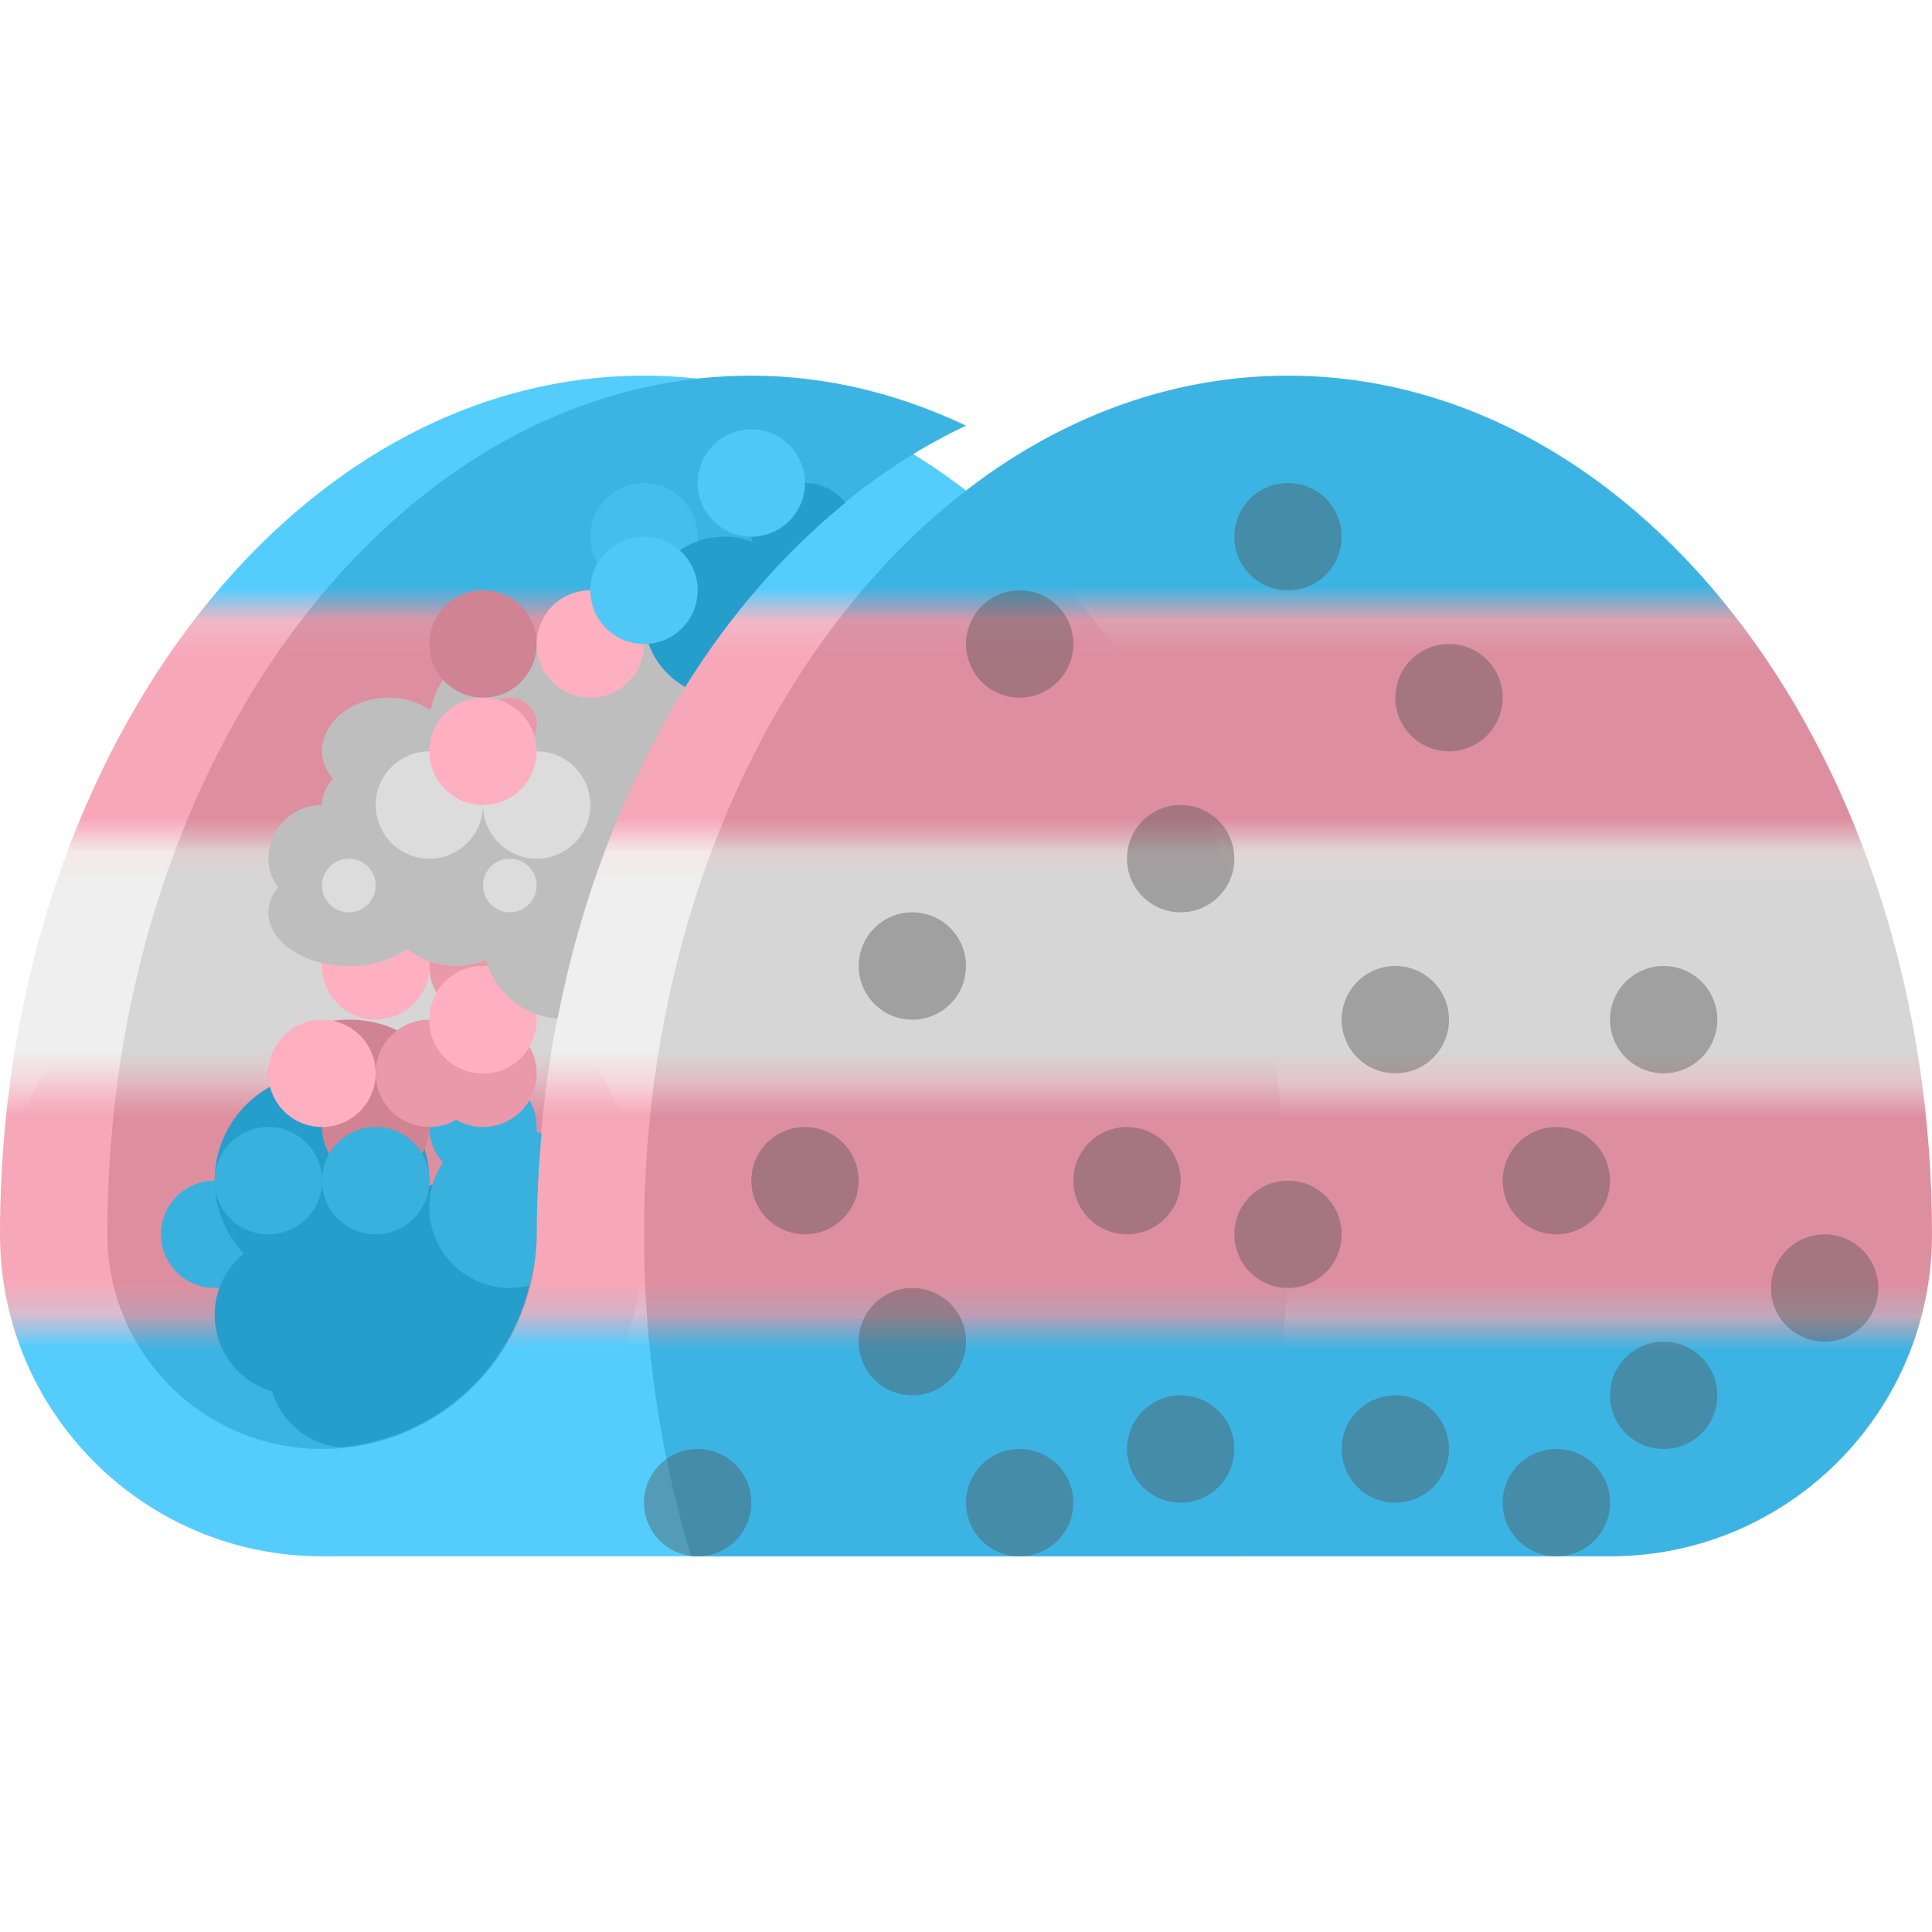 <?xml version="1.0" encoding="UTF-8" standalone="no"?>
<svg
   xmlns:dc="http://purl.org/dc/elements/1.1/"
   xmlns:cc="http://creativecommons.org/ns#"
   xmlns:rdf="http://www.w3.org/1999/02/22-rdf-syntax-ns#"
   xmlns:svg="http://www.w3.org/2000/svg"
   xmlns="http://www.w3.org/2000/svg"
   xmlns:xlink="http://www.w3.org/1999/xlink"
   xmlns:sodipodi="http://sodipodi.sourceforge.net/DTD/sodipodi-0.dtd"
   xmlns:inkscape="http://www.inkscape.org/namespaces/inkscape"
   viewBox="0 0 36 36"
   version="1.1"
   id="svg6153"
   sodipodi:docname="transTaco.svg"
   inkscape:version="1.0.2-2 (e86c870879, 2021-01-15)"
   inkscape:export-filename="C:\Users\tacos\Documents\random things\twemoji\transmoji\transmoji\Food\transTaco.png"
   inkscape:export-xdpi="581.33325"
   inkscape:export-ydpi="581.33325">
  <defs
     id="defs6157">
    <pattern
       inkscape:collect="always"
       xlink:href="#pattern6807"
       id="pattern6836"
       patternTransform="matrix(0.998,0,0,0.618,0.02,6.91)" />
    <pattern
       inkscape:collect="always"
       xlink:href="#pattern6807"
       id="pattern6834"
       patternTransform="matrix(1.001,0,0,0.619,0.002,6.895)" />
    <pattern
       inkscape:collect="always"
       xlink:href="#pattern6807"
       id="pattern6832"
       patternTransform="matrix(1.001,0,0,0.611,0.066,7.119)" />
    <pattern
       inkscape:collect="always"
       xlink:href="#pattern6201"
       id="pattern6830"
       patternTransform="matrix(1.001,0,0,0.614,0.014,6.971)" />
    <pattern
       inkscape:collect="always"
       xlink:href="#pattern6201"
       id="pattern6828"
       patternTransform="matrix(1,0,0,0.615,0.014,6.971)" />
    <pattern
       inkscape:collect="always"
       xlink:href="#pattern6201"
       id="pattern6826"
       patternTransform="matrix(1,0,0,0.614,0.029,6.986)" />
    <pattern
       inkscape:collect="always"
       xlink:href="#pattern4438"
       id="pattern6805" />
    <pattern
       inkscape:collect="always"
       xlink:href="#pattern4393"
       id="pattern6199"
       patternTransform="translate(0,36)" />
    <pattern
       patternUnits="userSpaceOnUse"
       width="36"
       height="36"
       patternTransform="translate(0,36)"
       id="pattern4393">
      <rect
         style="fill:#55cdfc;fill-opacity:1;stroke:none;stroke-width:0.839"
         id="rect4255-4"
         width="36"
         height="7.2"
         x="0"
         y="0" />
      <rect
         style="fill:#f7a8b8;fill-opacity:1;stroke:none;stroke-width:0.839"
         id="rect4255-5-0"
         width="36"
         height="7.2"
         x="0"
         y="7.2" />
      <rect
         style="fill:#efefef;fill-opacity:1;stroke:none;stroke-width:0.839"
         id="rect4255-8-2"
         width="36"
         height="7.2"
         x="2.7033288e-06"
         y="14.4" />
      <rect
         style="fill:#f7a8b8;fill-opacity:1;stroke:none;stroke-width:0.839"
         id="rect4255-2-4"
         width="36"
         height="7.2"
         x="0"
         y="21.6" />
      <rect
         style="fill:#55cdfc;fill-opacity:1;stroke:none;stroke-width:0.839"
         id="rect4255-9-1"
         width="36"
         height="7.2"
         x="0"
         y="28.8" />
    </pattern>
    <pattern
       patternUnits="userSpaceOnUse"
       width="36"
       height="36"
       id="pattern6201">
      <rect
         style="fill:url(#pattern6199);stroke:none"
         width="36"
         height="36"
         x="0"
         y="0"
         id="rect4400" />
    </pattern>
    <pattern
       patternUnits="userSpaceOnUse"
       width="36"
       height="36"
       patternTransform="translate(36,36)"
       id="pattern4438">
      <rect
         style="fill:#3cb4e3;fill-opacity:1;stroke:none;stroke-width:0.839"
         id="rect4255-3-1"
         width="36"
         height="7.2"
         x="0"
         y="0" />
      <rect
         style="fill:#de8f9f;fill-opacity:1;stroke:none;stroke-width:0.839"
         id="rect4255-5-2-9"
         width="36"
         height="7.2"
         x="0"
         y="7.2" />
      <rect
         style="fill:#d6d6d6;fill-opacity:1;stroke:none;stroke-width:0.839"
         id="rect4255-8-0-9"
         width="36"
         height="7.2"
         x="3.6044385e-06"
         y="14.4" />
      <rect
         style="fill:#de8f9f;fill-opacity:1;stroke:none;stroke-width:0.839"
         id="rect4255-2-1-7"
         width="36"
         height="7.2"
         x="0"
         y="21.6" />
      <rect
         style="fill:#3cb4e3;fill-opacity:1;stroke:none;stroke-width:0.839"
         id="rect4255-9-5-8"
         width="36"
         height="7.2"
         x="0"
         y="28.8" />
    </pattern>
    <pattern
       patternUnits="userSpaceOnUse"
       width="36"
       height="36"
       id="pattern6807">
      <rect
         style="fill:url(#pattern6805);stroke:none"
         width="36"
         height="36"
         x="0"
         y="0"
         id="rect4445" />
    </pattern>
  </defs>
  <sodipodi:namedview
     pagecolor="#ffffff"
     bordercolor="#666666"
     borderopacity="1"
     objecttolerance="10"
     gridtolerance="10"
     guidetolerance="10"
     inkscape:pageopacity="0"
     inkscape:pageshadow="2"
     inkscape:window-width="1837"
     inkscape:window-height="1051"
     id="namedview6155"
     showgrid="false"
     inkscape:zoom="22.627417"
     inkscape:cx="12.716825"
     inkscape:cy="18.547434"
     inkscape:window-x="-9"
     inkscape:window-y="-9"
     inkscape:window-maximized="1"
     inkscape:current-layer="svg6153" />
  <path
     fill="#FFE8B6"
     d="M 12,7 C 5.374,7 0,14.164 0,23 h 6 v 6 H 23.119 C 23.683,27.146 24,25.123 24,23 24,14.164 18.627,7 12,7 Z"
     id="path6047"
     style="fill:url(#pattern6830);fill-opacity:1" />
  <path
     fill="#FFE8B6"
     d="m 29,21 h 4.896 C 33.156,13.11 28.118,7 22,7 15.373,7 10,14.164 10,23 c 0,2.123 0.317,4.146 0.88,6 H 29 Z"
     id="path6049"
     style="fill:url(#pattern6828);fill-opacity:1" />
  <path
     fill="#FFAC33"
     d="M 36,23 C 36,14.164 30.627,7 24,7 17.374,7 12,14.164 12,23 c 0,2.123 0.317,4.146 0.88,6 H 30 c 3.314,0 6,-2.685 6,-6 z"
     id="path6051"
     style="fill:url(#pattern6836);fill-opacity:1" />
  <path
     fill="#FFAC33"
     d="m 6,23 h 10 v 6 H 6 Z"
     id="path6053"
     style="fill:url(#pattern6832);fill-opacity:1" />
  <path
     fill="#FFE8B6"
     d="m 0,23 c 0,-3.312 2.687,-6 6,-6 3.313,0 6,2.687 6,6 0,3.315 -2.687,6 -6,6 -3.313,0 -6,-2.685 -6,-6 z"
     id="path6055"
     style="fill:url(#pattern6826);fill-opacity:1" />
  <path
     fill="#FFAC33"
     d="M 14,7 C 7.374,7 2,14.164 2,23 c 0,2.21 1.791,4 4,4 2.209,0 4,-1.79 4,-4 C 10,16.037 13.342,10.129 18,7.931 16.747,7.339 15.405,7 14,7 Z"
     id="path6057"
     style="fill:url(#pattern6834);fill-opacity:1" />
  <circle
     fill="#D99E82"
     cx="4"
     cy="23"
     r="1"
     id="circle6059"
     style="fill:#38b1de;fill-opacity:1" />
  <path
     fill="#C1694F"
     d="M9.975 23.25C9.855 22.541 9.243 22 8.5 22c-.18 0-.35.037-.51.095.002-.033.01-.063.01-.095 0-1.104-.896-2-2-2s-2 .896-2 2c0 .525.207 1 .539 1.357-.327.276-.539.682-.539 1.143 0 .678.453 1.244 1.07 1.43.167.557.651.962 1.241 1.039 1.978-.156 3.54-1.733 3.664-3.719z"
     id="path6061"
     style="fill:#269ecc;fill-opacity:1" />
  <path
     fill="#D99E82"
     d="M9.5 21c-.828 0-1.5.672-1.5 1.5S8.672 24 9.5 24c.13 0 .254-.021.375-.053.075-.305.125-.619.125-.947 0-.637.037-1.261.091-1.878C9.91 21.044 9.711 21 9.5 21z"
     id="path6063"
     style="fill:#38b1de;fill-opacity:1" />
  <ellipse
     fill="#FFCC4D"
     cx="6.5"
     cy="20"
     rx="1.5"
     ry="1"
     id="ellipse6065"
     style="fill:#cf8393;fill-opacity:1" />
  <circle
     fill="#FFCC4D"
     cx="7"
     cy="21"
     r="1"
     id="circle6067"
     style="fill:#cf8393;fill-opacity:1" />
  <circle
     fill="#C1694F"
     cx="9"
     cy="21"
     r="1"
     id="circle6069"
     style="fill:#38b1de;fill-opacity:1" />
  <circle
     fill="#D99E82"
     cx="5"
     cy="22"
     r="1"
     id="circle6071"
     style="fill:#38b1de;fill-opacity:1" />
  <circle
     fill="#D99E82"
     cx="7"
     cy="22"
     r="1"
     id="circle6073"
     style="fill:#38b1de;fill-opacity:1" />
  <circle
     fill="#FFD983"
     cx="8"
     cy="20"
     r="1"
     id="circle6075"
     style="fill:#e999a9;fill-opacity:1" />
  <circle
     fill="#FFE8B6"
     cx="7"
     cy="18"
     r="1"
     id="circle6077"
     style="fill:#ffb0c0;fill-opacity:1" />
  <circle
     fill="#FFE8B6"
     cx="6"
     cy="20"
     r="1"
     id="circle6079"
     style="fill:#ffb0c0;fill-opacity:1" />
  <circle
     fill="#FFD983"
     cx="9"
     cy="18"
     r="1"
     id="circle6081"
     style="fill:#e999a9;fill-opacity:1" />
  <circle
     fill="#FFD983"
     cx="9"
     cy="20"
     r="1"
     id="circle6083"
     style="fill:#e999a9;fill-opacity:1" />
  <circle
     fill="#FFD983"
     cx="9"
     cy="19"
     r="1"
     id="circle6085" />
  <circle
     fill="#FFE8B6"
     cx="9"
     cy="19"
     r="1"
     id="circle6087"
     style="fill:#ffb0c0;fill-opacity:1" />
  <path
     fill="#77B255"
     d="M10.572 12.453C10.3 12.174 9.921 12 9.5 12c-.738 0-1.348.533-1.473 1.235-.215-.139-.478-.235-.777-.235-.69 0-1.25.448-1.25 1 0 .19.084.358.2.51-.123.146-.2.311-.2.49-.552 0-1 .448-1 1 0 .202.075.379.178.537-.11.139-.178.295-.178.463 0 .552.671 1 1.5 1 .43 0 .815-.122 1.089-.316.254.195.567.316.911.316.198 0 .385-.041.558-.11.163.602.69 1.042 1.331 1.091.495-2.544 1.45-4.835 2.738-6.72C12.806 12.097 12.419 12 12 12c-.56 0-1.065.174-1.428.453z"
     id="path6089"
     style="fill:#bebebe;fill-opacity:1" />
  <circle
     fill="#A6D388"
     cx="8"
     cy="15"
     r="1"
     id="circle6091"
     style="fill:#dcdcdc;fill-opacity:1" />
  <path
     fill="#A6D388"
     d="M10 13.5c0 .276-.224.5-.5.5s-.5-.223-.5-.5c0-.276.224-.5.5-.5s.5.224.5.5z"
     id="path6093"
     style="fill:#e999a9;fill-opacity:1" />
  <circle
     fill="#A6D388"
     cx="6.5"
     cy="16.5"
     r=".5"
     id="circle6095"
     style="fill:#dcdcdc;fill-opacity:1" />
  <path
     fill="#A6D388"
     d="M10 16.5c0 .276-.224.5-.5.5s-.5-.223-.5-.5.224-.5.5-.5.5.224.5.5z"
     id="path6097"
     style="fill:#dcdcdc;fill-opacity:1" />
  <circle
     fill="#A6D388"
     cx="10"
     cy="15"
     r="1"
     id="circle6099"
     style="fill:#dcdcdc;fill-opacity:1" />
  <circle
     fill="#dd2e44"
     cx="9"
     cy="12"
     r="1"
     id="circle6101"
     style="mix-blend-mode:normal;fill:#cf8393;fill-opacity:1" />
  <circle
     fill="#FFD983"
     cx="11"
     cy="12"
     r="1"
     id="circle6103"
     style="fill:#ffb0c0;fill-opacity:1" />
  <circle
     fill="#FFD983"
     cx="12"
     cy="10"
     r="1"
     id="circle6105"
     style="fill:#46beeb;fill-opacity:1" />
  <circle
     fill="#FFD983"
     cx="9"
     cy="14"
     r="1"
     id="circle6107"
     style="fill:#ffb0c0;fill-opacity:1" />
  <path
     fill="#A6D388"
     d="M15 9c-.552 0-1 .448-1 1 0 .035.016.064.02.098-.162-.06-.336-.098-.52-.098-.829 0-1.5.671-1.5 1.5 0 .561.311 1.043.767 1.301.845-1.354 1.856-2.513 2.989-3.436C15.573 9.147 15.308 9 15 9z"
     id="path6109"
     style="fill:#269ecc;fill-opacity:1" />
  <circle
     fill="#DD2E44"
     cx="12"
     cy="11"
     r="1"
     id="circle6111"
     style="fill:#50c8f5;fill-opacity:1" />
  <ellipse
     transform="rotate(-80.781 14 9)"
     fill="#DD2E44"
     cx="14"
     cy="9"
     rx="1"
     ry="1"
     id="ellipse6113"
     style="fill:#50c8f5;fill-opacity:1" />
  <circle
     fill="#f4900c"
     cx="17"
     cy="25"
     r="1"
     id="circle6115"
     style="mix-blend-mode:darken;fill:#505050;fill-opacity:0.4" />
  <circle
     fill="#f4900c"
     cx="13"
     cy="28"
     r="1"
     id="circle6117"
     style="mix-blend-mode:darken;fill:#505050;fill-opacity:0.4" />
  <circle
     fill="#f4900c"
     cx="19"
     cy="28"
     r="1"
     id="circle6119"
     style="mix-blend-mode:darken;fill:#505050;fill-opacity:0.4" />
  <circle
     fill="#f4900c"
     cx="22"
     cy="27"
     r="1"
     id="circle6121"
     style="mix-blend-mode:darken;fill:#505050;fill-opacity:0.4" />
  <circle
     fill="#f4900c"
     cx="26"
     cy="27"
     r="1"
     id="circle6123"
     style="mix-blend-mode:darken;fill:#505050;fill-opacity:0.4" />
  <circle
     fill="#f4900c"
     cx="29"
     cy="28"
     r="1"
     id="circle6125"
     style="mix-blend-mode:darken;fill:#505050;fill-opacity:0.4" />
  <circle
     fill="#f4900c"
     cx="31"
     cy="26"
     r="1"
     id="circle6127"
     style="mix-blend-mode:darken;fill:#505050;fill-opacity:0.4" />
  <circle
     fill="#f4900c"
     cx="21"
     cy="22"
     r="1"
     id="circle6129"
     style="mix-blend-mode:darken;fill:#505050;fill-opacity:0.4" />
  <circle
     fill="#f4900c"
     cx="15"
     cy="22"
     r="1"
     id="circle6131"
     style="mix-blend-mode:darken;fill:#505050;fill-opacity:0.4" />
  <circle
     fill="#f4900c"
     cx="34"
     cy="24"
     r="1"
     id="circle6133"
     style="mix-blend-mode:darken;fill:#505050;fill-opacity:0.4" />
  <circle
     fill="#f4900c"
     cx="17"
     cy="18"
     r="1"
     id="circle6135"
     style="mix-blend-mode:darken;fill:#505050;fill-opacity:0.4" />
  <circle
     fill="#f4900c"
     cx="22"
     cy="16"
     r="1"
     id="circle6137"
     style="mix-blend-mode:darken;fill:#505050;fill-opacity:0.4" />
  <path
     fill="#f4900c"
     d="m 20,12 c 0,0.552 -0.447,1 -1,1 -0.552,0 -1,-0.448 -1,-1 0,-0.552 0.448,-1 1,-1 0.553,0 1,0.448 1,1 z"
     id="path6139"
     style="mix-blend-mode:darken;fill:#505050;fill-opacity:0.4" />
  <circle
     fill="#f4900c"
     cx="27"
     cy="13"
     r="1"
     id="circle6141"
     style="mix-blend-mode:darken;fill:#505050;fill-opacity:0.4" />
  <circle
     fill="#f4900c"
     cx="24"
     cy="10"
     r="1"
     id="circle6143"
     style="mix-blend-mode:darken;fill:#505050;fill-opacity:0.4" />
  <circle
     fill="#f4900c"
     cx="31"
     cy="19"
     r="1"
     id="circle6145"
     style="mix-blend-mode:darken;fill:#505050;fill-opacity:0.4" />
  <circle
     fill="#f4900c"
     cx="26"
     cy="19"
     r="1"
     id="circle6147"
     style="mix-blend-mode:darken;fill:#505050;fill-opacity:0.4" />
  <circle
     fill="#f4900c"
     cx="24"
     cy="23"
     r="1"
     id="circle6149"
     style="mix-blend-mode:darken;fill:#505050;fill-opacity:0.4" />
  <circle
     fill="#f4900c"
     cx="29"
     cy="22"
     r="1"
     id="circle6151"
     style="mix-blend-mode:darken;fill:#505050;fill-opacity:0.4" />
</svg>
